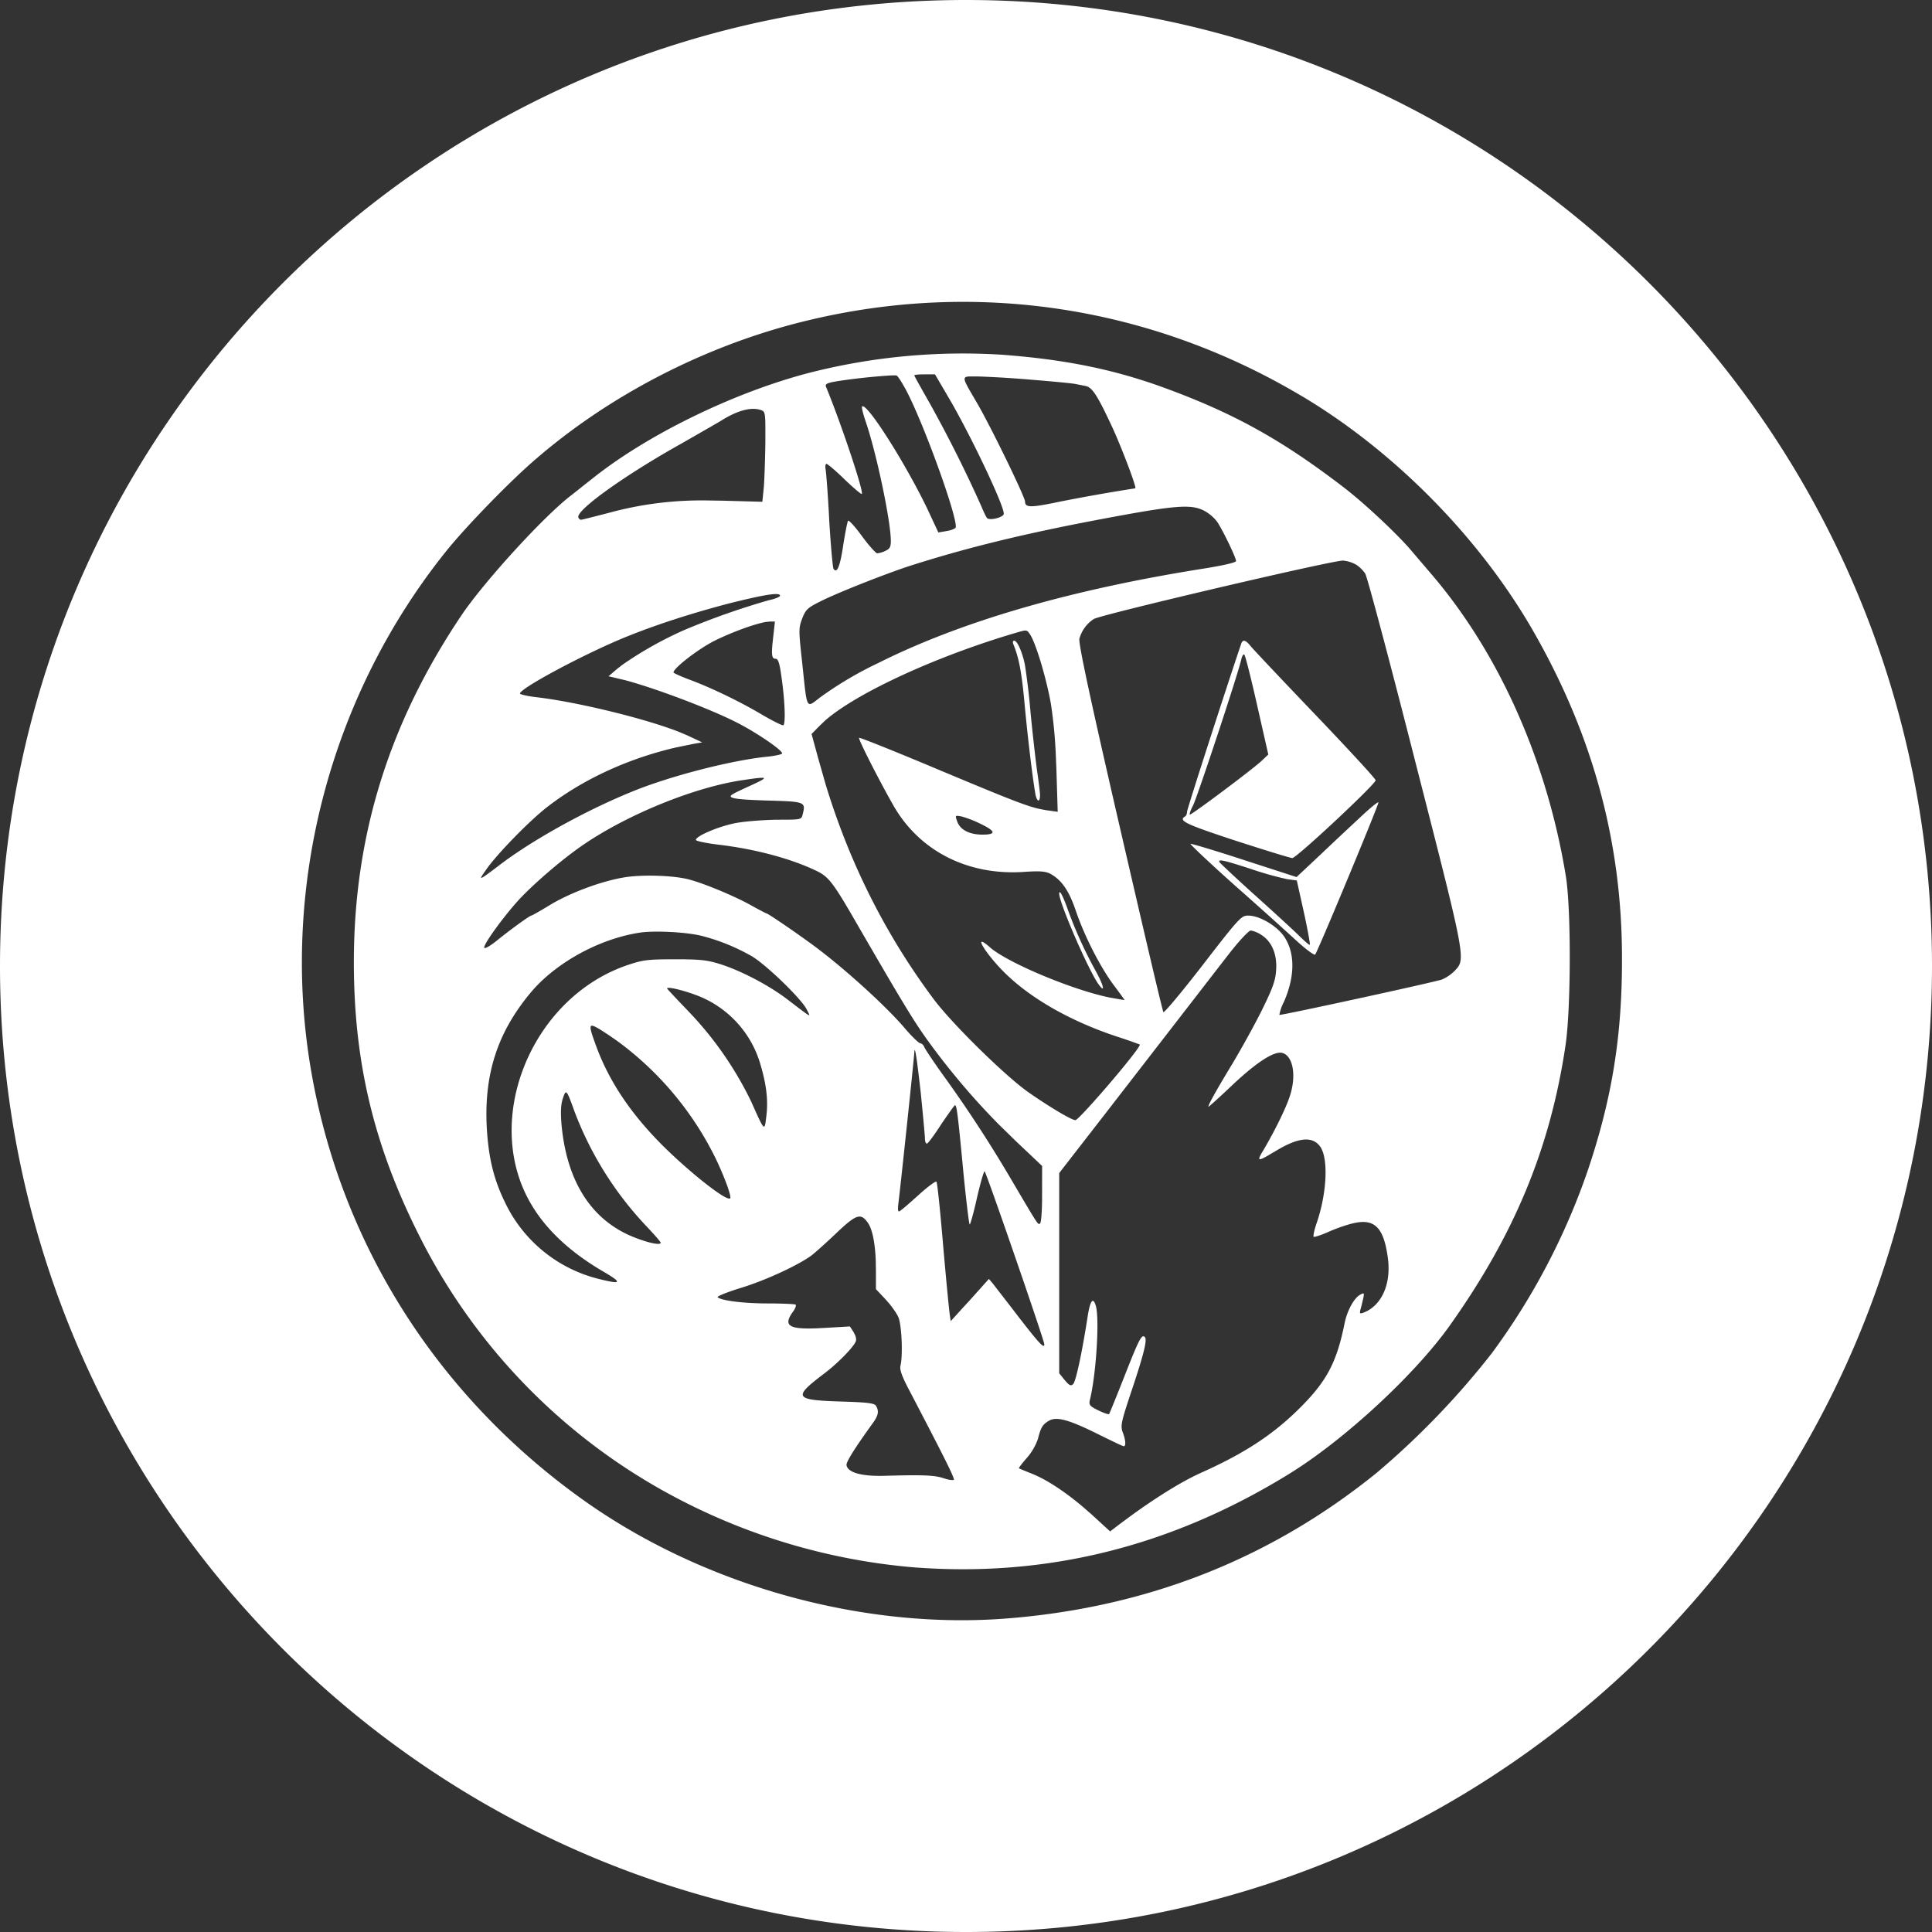 <svg width="32" height="32" viewBox="0 0 32 32" xmlns="http://www.w3.org/2000/svg"><rect x="0" y="0" width="32" height="32" fill="#333333" stroke="none"/><g fill="#FFF" fill-rule="evenodd"><path d="M16 0c8.837 0 16 7.163 16 16s-7.163 16-16 16S0 24.837 0 16 7.163 0 16 0zm5.56 6.56c-2.495-1.487-5.39-1.928-8.192-1.25-1.673.402-3.307 1.246-4.567 2.358-.42.37-1.105 1.08-1.405 1.454-1.944 2.417-2.77 5.612-2.237 8.647.494 2.82 2.06 5.308 4.43 7.024 2.011 1.461 4.715 2.22 7.16 2.008 2.298-.194 4.314-.999 6.054-2.407a13.373 13.373 0 001.909-1.984 11.234 11.234 0 001.599-3.06c.392-1.175.558-2.206.554-3.487 0-1.885-.47-3.642-1.43-5.34-.885-1.574-2.315-3.035-3.875-3.964zm-8.156-.385a10.295 10.295 0 013.187-.3c1.03.077 1.82.236 2.63.525 1.192.431 1.986.869 3.027 1.666.34.258.915.798 1.133 1.06l.304.356c1.133 1.313 1.93 3.092 2.248 5.015.092.54.088 2.206-.003 2.817-.254 1.708-.85 3.144-1.93 4.659-.58.808-1.737 1.877-2.641 2.435-1.959 1.21-4.034 1.726-6.25 1.55a10.294 10.294 0 01-3.83-1.109 9.932 9.932 0 01-4.3-4.313c-.78-1.525-1.118-2.926-1.118-4.599 0-2.082.575-3.946 1.775-5.735.37-.554 1.356-1.634 1.807-1.984.078-.06.244-.194.371-.293.91-.727 2.344-1.426 3.59-1.75zm7.313 9.237c-.032 0-.184.162-.34.36-.277.356-.636.822-1.889 2.44l-.16.207-.784 1.01v3.317l.091.113.041.046c.048.048.07.049.1.018.043-.042.145-.512.237-1.105.042-.279.092-.346.138-.187.063.226.003 1.15-.1 1.56-.017.078-.003.099.142.17.088.042.166.07.177.06.007-.007.12-.286.25-.615.247-.628.29-.713.342-.66.043.043-.014.276-.229.918-.162.487-.176.55-.138.657.05.13.057.233.018.233-.018 0-.201-.089-.416-.195-.487-.243-.692-.3-.82-.229-.109.064-.137.11-.186.304a.96.96 0 01-.18.31c-.081.092-.141.17-.134.177.007.003.105.045.215.088.242.097.544.295.845.55l.15.131.3.275.152-.116.193-.143c.445-.323.856-.575 1.159-.711.74-.332 1.217-.646 1.676-1.112.417-.424.576-.734.703-1.362.042-.212.158-.424.26-.477.064-.035.068-.032.05.06-.014.057-.032.138-.046.184-.017.067-.01.074.043.056.303-.11.47-.473.41-.91-.068-.505-.22-.657-.576-.572-.106.024-.29.088-.413.144-.12.053-.23.089-.24.078-.01-.01.01-.113.05-.226.172-.501.197-1.08.056-1.27-.127-.173-.36-.149-.724.07l-.146.086c-.175.1-.166.067-.062-.104.18-.307.36-.67.427-.871.116-.336.064-.67-.113-.727-.13-.043-.42.14-.833.529-.219.208-.399.37-.399.36 0-.035.127-.265.392-.702.155-.258.381-.667.501-.91.177-.361.22-.481.23-.657.017-.258-.074-.473-.25-.58a.465.465 0 00-.17-.07zm-6.346 4.836c-.117-.163-.191-.135-.526.183-.17.162-.357.328-.413.37-.24.17-.766.41-1.158.53-.23.07-.402.141-.388.155.063.057.43.103.836.103.237 0 .445.01.456.02.014.015-.007.068-.046.12-.16.224-.075.291.399.272l.116-.006.43-.025.06.092.027.053c.014.037.02.075.012.098-.031.092-.292.36-.515.53-.533.402-.508.445.247.47.452.013.576.028.6.07.053.085.043.159-.05.286-.303.42-.447.65-.437.699.021.123.25.187.636.176.638-.018.818-.01.97.039.04.014.08.024.112.029l.04.003.021-.004c.003-.05-.15-.355-.77-1.542-.095-.184-.13-.29-.116-.346.043-.17.021-.67-.032-.801-.02-.05-.08-.14-.145-.221l-.066-.076-.163-.173v-.317l-.003-.159c-.012-.303-.059-.526-.134-.628zm.78-2.856l-.005.012-.002.023c0 .068-.24 2.333-.265 2.513-.01.082-.007.131.014.124.021-.004.162-.127.318-.268.155-.141.29-.24.3-.223.014.018.063.491.11 1.052.044.507.089.976.105 1.108l.003.029.018.12.222-.244.076-.082.199-.222.04-.045.095-.106.063.074.02.025c.06.08.232.298.411.533.339.437.424.53.424.451.003-.056-.968-2.866-.989-2.866-.014 0-.07.198-.127.442-.053.243-.11.44-.12.44-.01 0-.056-.377-.102-.84-.095-1.002-.113-1.136-.141-1.136-.01 0-.113.145-.23.318-.113.176-.219.318-.236.318-.018 0-.032-.036-.032-.082 0-.042-.032-.388-.07-.765-.043-.378-.082-.692-.098-.703zm-3.505-1.885c-.244-.067-.77-.095-1.024-.063-.68.095-1.426.501-1.846 1.013-.53.642-.751 1.316-.716 2.167.025.526.11.893.303 1.288a2.34 2.34 0 001.55 1.27c.378.096.402.068.095-.112-.543-.314-.946-.685-1.196-1.101-.844-1.387-.029-3.438 1.584-3.985.255-.085.332-.095.777-.095h.144l.138.003c.207.007.312.026.477.078.346.11.804.35 1.108.582.427.325.392.307.321.166-.088-.176-.67-.738-.907-.879a3.361 3.361 0 00-.808-.332zm-2.128 2.909c-.135-.374-.142-.385-.195-.223-.035.1-.038.226-.024.417.08.914.459 1.539 1.1 1.839.266.12.544.19.544.134 0-.014-.102-.13-.225-.261a5.686 5.686 0 01-1.2-1.906zm2.943-5.418c.29-.134.268-.141-.176-.074-.773.116-1.843.547-2.573 1.034-.36.236-.907.706-1.154.985-.258.293-.555.706-.537.755.007.021.095-.028.205-.116.24-.195.55-.417.575-.417.01 0 .148-.078.304-.173.349-.212.889-.41 1.274-.466.31-.042.797-.024 1.041.043.25.067.734.268 1.002.416.145.081.269.145.276.145.02 0 .406.261.698.473.509.363 1.257 1.037 1.589 1.426.116.137.233.25.257.25.025.004.057.032.067.064.015.035.145.23.29.434a21.66 21.66 0 011.133 1.73c.48.815.459.78.494.758.018-.012.031-.172.034-.38l.001-.573-.437-.413-.284-.278c-.372-.377-.72-.78-1.047-1.215-.321-.427-.455-.646-1.348-2.188-.332-.575-.42-.688-.586-.776-.424-.212-1.034-.378-1.663-.452-.204-.025-.37-.06-.37-.078 0-.067.399-.233.674-.282.155-.028.459-.05.674-.053.392 0 .399 0 .42-.085.053-.212.05-.215-.596-.233-.508-.016-.654-.038-.575-.096l.028-.017c.024-.017.165-.081.31-.148zm-2.548 4.038c-.166-.096-.17-.067-.039.29.212.578.565 1.104 1.07 1.616.397.4.927.83 1.098.901l.033.01.02-.004.003-.018c-.003-.074-.102-.343-.237-.628a5.307 5.307 0 00-1.606-1.938 5.8 5.8 0 00-.342-.23zm1.736-.505c-.222-.102-.6-.201-.6-.159 0 .007.16.177.353.378a5.792 5.792 0 011.042 1.5c.222.498.218.49.247.254.035-.265.007-.522-.092-.861a1.74 1.74 0 00-.95-1.112zm5.415-6.018c-.057-.085-.053-.085-.226-.035-1.316.385-2.644.996-3.17 1.455l-.088.084-.138.14.11.403.126.442c.4 1.31 1 2.496 1.794 3.557.31.41 1.182 1.267 1.567 1.536.35.243.71.458.773.458.063 0 1.105-1.217 1.066-1.253a9.603 9.603 0 00-.396-.137c-.709-.237-1.33-.58-1.76-.974-.354-.322-.657-.791-.325-.498.289.254 1.358.702 1.976.83.138.024.25.045.254.042 0 0-.074-.106-.17-.233-.225-.297-.49-.812-.635-1.236-.116-.345-.24-.522-.43-.624-.081-.04-.177-.046-.441-.028-.922.06-1.72-.346-2.15-1.095-.236-.413-.59-1.108-.572-1.126.011-.01.6.226 1.313.526 1.182.495 1.467.608 1.688.654l.077.015.039.006.173.024-.021-.685-.009-.22a7.824 7.824 0 00-.083-.884c-.074-.42-.247-.996-.342-1.144zm5.184-1.228c-.137-.014-3.977.886-4.13.967a.569.569 0 00-.24.328c-.017.074.177.985.672 3.13.384 1.663.705 3.04.72 3.054.014.014.31-.339.656-.787.6-.777.635-.812.748-.812.194 0 .494.18.61.37.17.272.16.654-.02 1.063a.738.738 0 00-.074.212c.014.014 2.53-.533 2.693-.586a.68.68 0 00.208-.141c.19-.201.198-.156-.65-3.47-.423-1.662-.797-3.067-.829-3.113a.564.564 0 00-.145-.144.552.552 0 00-.219-.071zm.583 4.006c.01.028-1.01 2.481-1.048 2.52-.015.014-.145-.081-.29-.212a83.72 83.72 0 00-1.034-.928c-.424-.378-.755-.692-.741-.695.017-.004.42.116.893.271l.864.28.403-.378c.219-.209.522-.491.67-.629.149-.14.276-.243.283-.23zm-2.114 1.101c-.456-.148-.54-.166-.52-.113.008.014.266.258.576.537.31.278.642.582.738.677.092.092.176.163.183.156.01-.007-.035-.251-.098-.54l-.117-.526-.159-.021a5.569 5.569 0 01-.603-.17zM12.92 9.867c0-.06-.236-.024-.83.124-.582.152-1.154.332-1.658.533-.71.279-1.906.921-1.814.97.028.015.144.04.26.053.685.079 1.832.361 2.38.58l.123.052.25.117-.14.024-.307.063c-.81.19-1.564.543-2.154 1.01-.307.247-.811.77-.977 1.01-.138.197-.138.197.254-.1.6-.45 1.581-.977 2.354-1.266.632-.233 1.518-.452 2.058-.505.13-.014.236-.039.236-.053 0-.056-.41-.335-.73-.501-.442-.229-1.367-.578-1.871-.712l-.152-.036-.123-.029.14-.12.088-.069a6.196 6.196 0 011.025-.576 12.37 12.37 0 011.404-.495c.1-.02.184-.056.184-.074zm7.641.787c.025-.067.078-.049.152.046.039.05.522.561 1.073 1.137.547.572.999 1.062.999 1.087 0 .063-1.31 1.288-1.38 1.288-.032 0-.452-.13-.935-.286-.826-.272-.957-.332-.844-.402.021-.01.035-.046.035-.078 0-.042.636-2.012.9-2.792zm-4.63 2.87c-.113-.021-.113-.021-.078.078.046.14.201.222.42.222.233 0 .222-.057-.035-.18a1.834 1.834 0 00-.307-.12zm4.68-2.679c-.014-.018-.036.014-.05.07-.035.188-.73 2.288-.8 2.425-.04.078-.064.145-.054.152.014.018 1.063-.766 1.2-.9l.1-.095-.184-.812c-.1-.445-.195-.822-.212-.84zm-7.776-.55h-.088l-.065.007c-.18.032-.538.16-.831.303-.262.127-.696.459-.696.533 0 .01.124.067.276.123.36.135.836.364 1.207.586.166.096.314.17.335.166.042-.017.028-.416-.032-.819-.028-.208-.053-.282-.092-.282-.061 0-.074-.051-.053-.263l.011-.1.028-.255zm7.109-1.836c-.22-.113-.477-.092-1.712.141-1.257.237-2.199.466-3.141.766-.389.124-1.222.452-1.507.597-.209.105-.24.134-.297.282-.06.159-.06.19 0 .734.085.801.06.752.297.572a6.04 6.04 0 01.96-.568c1.387-.696 3.208-1.222 5.428-1.571.303-.05.501-.095.501-.12 0-.056-.233-.54-.321-.66a.682.682 0 00-.208-.173zm-5.136-2.242l-.064.002a10.32 10.32 0 00-.846.09c-.202.032-.237.05-.216.1.24.578.622 1.718.593 1.771-.007.014-.134-.095-.282-.236-.148-.145-.286-.261-.304-.261-.017 0-.024.042-.014.095.01.056.04.437.06.847.025.413.057.77.07.794.057.092.11-.035.163-.399.032-.201.067-.377.078-.395.014-.014.12.102.233.258.113.155.23.282.25.282a.415.415 0 00.138-.042c.07-.032.088-.064.088-.163 0-.328-.243-1.482-.423-1.997-.039-.117-.064-.22-.053-.23.077-.073.723.949 1.083 1.7l.18.386.124-.021.05-.01a.301.301 0 00.109-.043c.074-.074-.533-1.765-.833-2.312-.064-.116-.127-.215-.148-.215l-.036-.001zm-2.192.58c-.158-.064-.398-.004-.68.176-.089.053-.385.222-.657.378-.91.508-1.723 1.087-1.701 1.214.007.028.031.05.056.042.025-.003.23-.056.452-.113a5.81 5.81 0 011.617-.205l.268.004.656.018.025-.25.005-.086c.009-.166.017-.436.02-.66V7.09c0-.244-.013-.276-.06-.293zm2.87-.597l-.226.001c-.067.002-.116.008-.116.017 0 .01.113.212.25.452a21.7 21.7 0 01.861 1.718c.036.089.078.173.092.191.042.05.279-.01.279-.07 0-.14-.5-1.197-.859-1.829l-.07-.12-.211-.36zm.6.035c-.174 0-.14.034.102.449.233.402.79 1.55.79 1.623 0 .103.093.103.552.007a30.718 30.718 0 011.274-.226c.024-.017-.216-.649-.378-1.005-.247-.53-.332-.664-.441-.689l-.177-.035c-.05-.01-.377-.042-.73-.07a17.193 17.193 0 00-.886-.054h-.057z"/><g fill-rule="nonzero"><path d="M16.785 10.672c.088.215.134.445.18.928.046.516.13 1.229.18 1.525.021.152.081.184.081.046 0-.05-.025-.244-.053-.434a31.87 31.87 0 01-.106-.96 11.384 11.384 0 00-.092-.77c-.045-.215-.127-.395-.176-.395-.025 0-.028.025-.014.06zM17.544 14.802c0 .155.494 1.291.656 1.507.11.151.081.014-.046-.216a7.12 7.12 0 01-.47-1.034c-.08-.226-.14-.335-.14-.257z"/></g></g></svg>